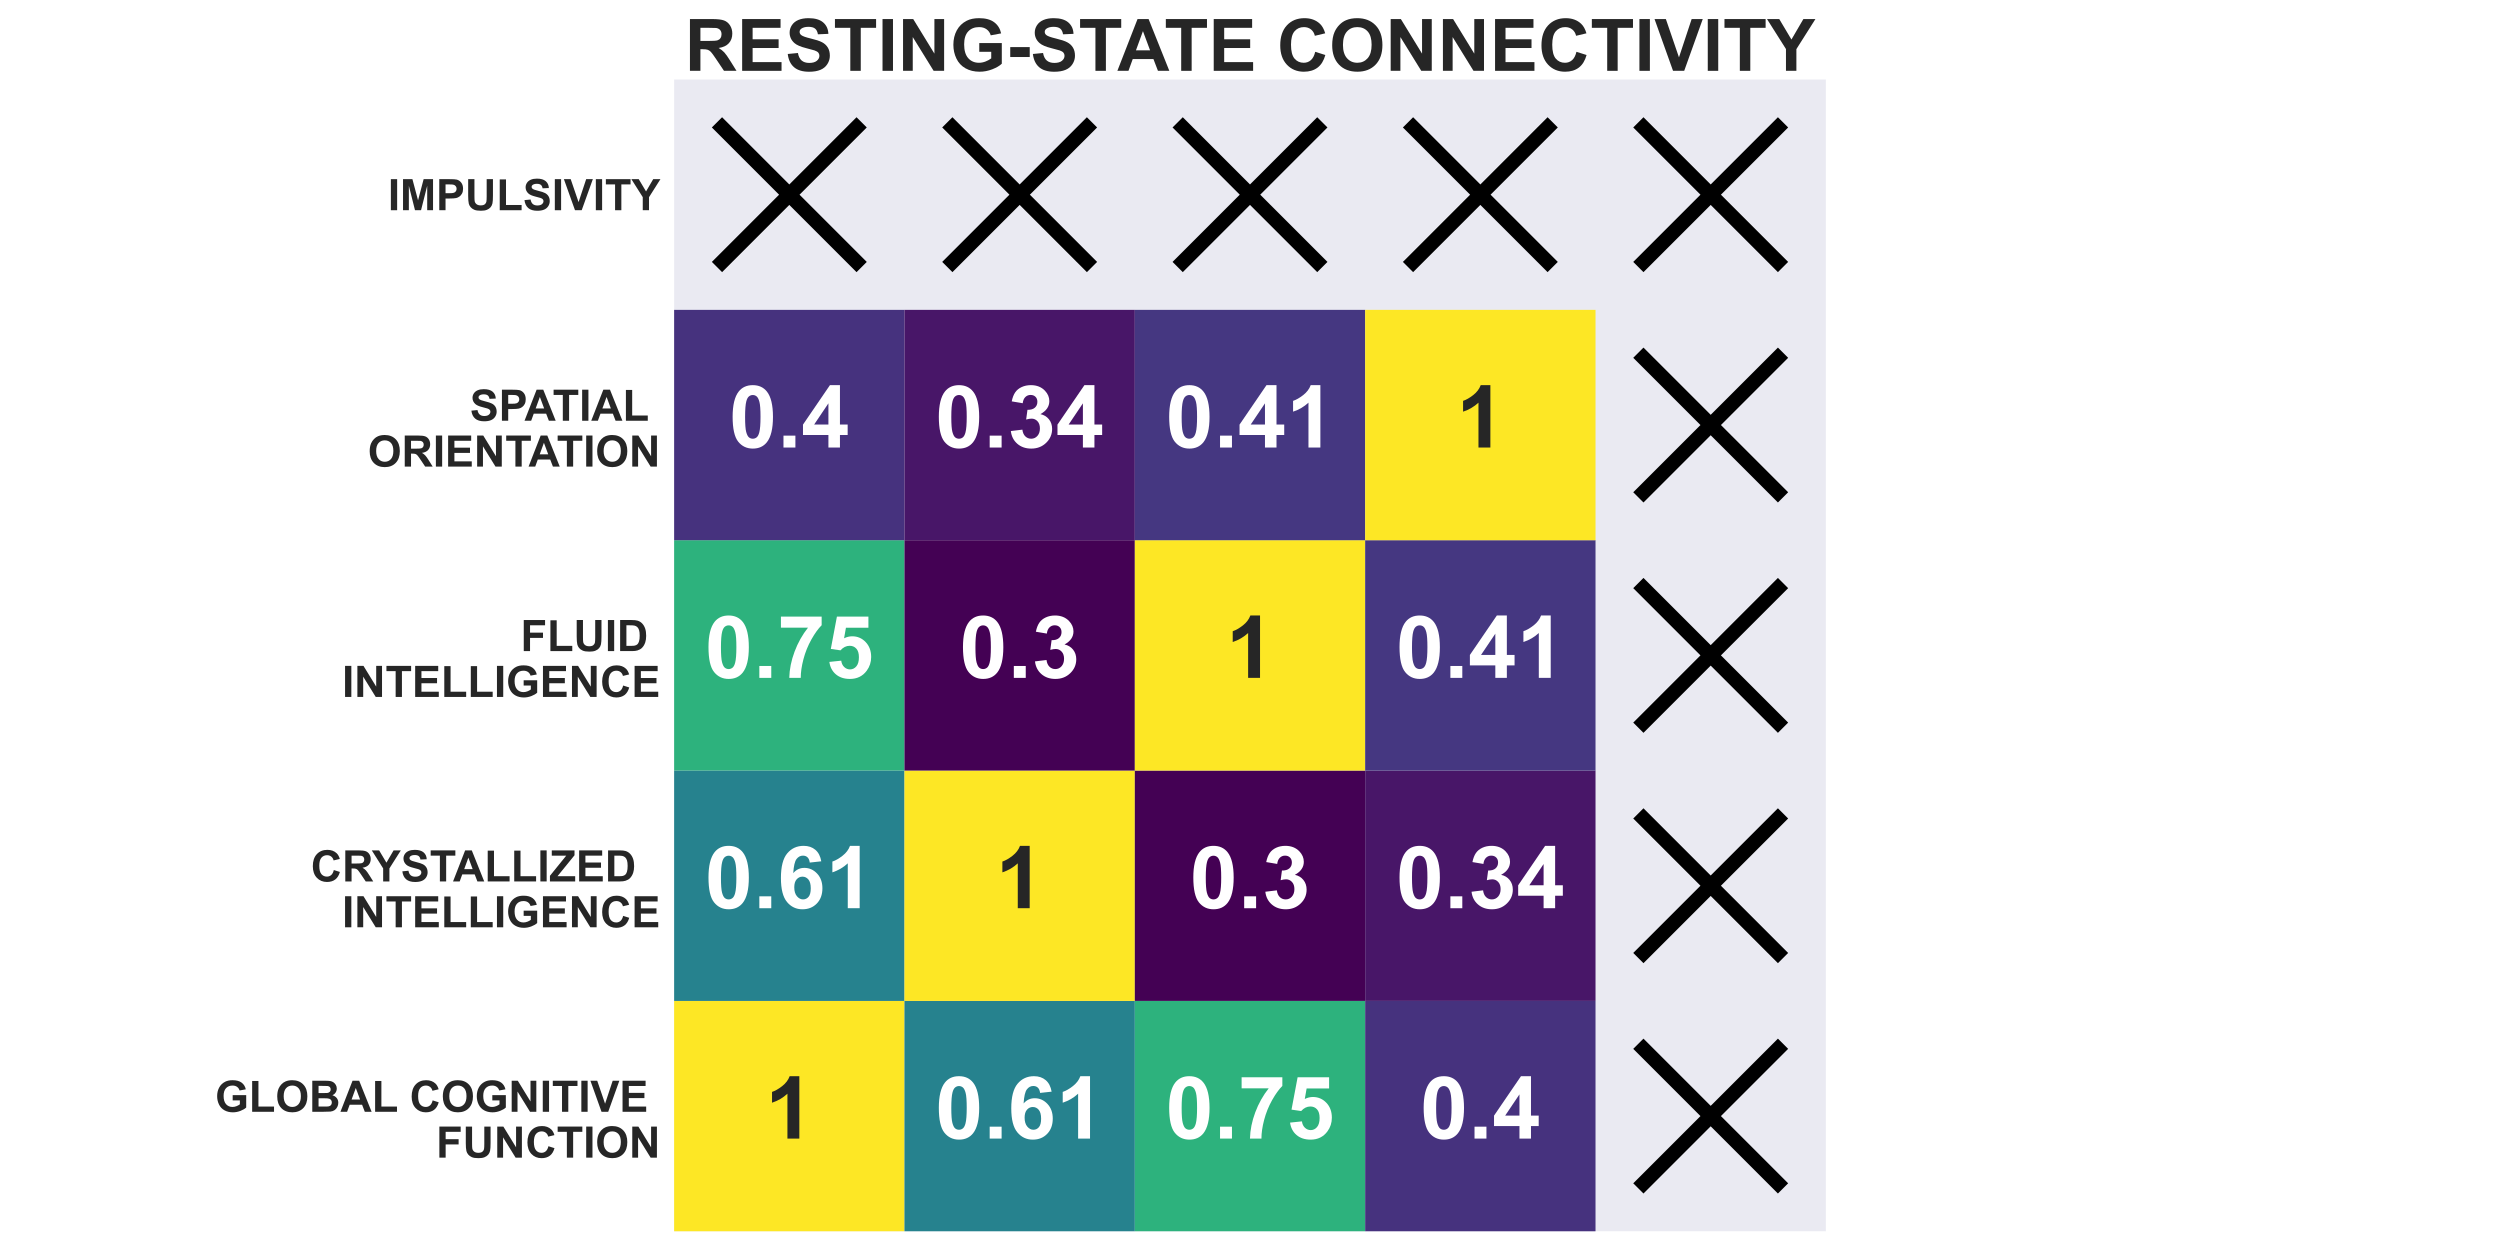 <?xml version="1.0" encoding="utf-8" standalone="no"?>
<!DOCTYPE svg PUBLIC "-//W3C//DTD SVG 1.1//EN"
  "http://www.w3.org/Graphics/SVG/1.1/DTD/svg11.dtd">
<!-- Created with matplotlib (https://matplotlib.org/) -->
<svg height="864pt" version="1.1" viewBox="0 0 1728 864" width="1728pt" xmlns="http://www.w3.org/2000/svg" xmlns:xlink="http://www.w3.org/1999/xlink">
 <defs>
  <style type="text/css">*{stroke-linecap:butt;stroke-linejoin:round;}</style>
 </defs>
 <g id="figure_1">
  <g id="patch_1">
   <path d="M 0 864 
L 1728 864 
L 1728 0 
L 0 0 
z
" style="fill:#ffffff;"/>
  </g>
  <g id="axes_1">
   <g id="patch_2">
    <path d="M 465.96 851.04 
L 1262.04 851.04 
L 1262.04 54.96 
L 465.96 54.96 
z
" style="fill:#eaeaf2;"/>
   </g>
   <g id="matplotlib.axis_1"/>
   <g id="matplotlib.axis_2">
    <g id="ytick_1">
     <g id="text_1">
      <!-- GLOBAL COGNITIVE  -->
      <g style="fill:#262626;" transform="translate(148.655 768.472)scale(0.3 -0.3)">
       <defs>
        <path d="M 40.578 26.312 
L 40.578 38.375 
L 71.734 38.375 
L 71.734 9.859 
Q 67.188 5.469 58.562 2.125 
Q 49.953 -1.219 41.109 -1.219 
Q 29.891 -1.219 21.531 3.484 
Q 13.188 8.203 8.984 16.969 
Q 4.781 25.734 4.781 36.031 
Q 4.781 47.219 9.469 55.906 
Q 14.156 64.594 23.188 69.234 
Q 30.078 72.797 40.328 72.797 
Q 53.656 72.797 61.156 67.203 
Q 68.656 61.625 70.797 51.766 
L 56.453 49.078 
Q 54.938 54.344 50.75 57.391 
Q 46.578 60.453 40.328 60.453 
Q 30.859 60.453 25.266 54.438 
Q 19.672 48.438 19.672 36.625 
Q 19.672 23.875 25.328 17.5 
Q 31 11.141 40.188 11.141 
Q 44.734 11.141 49.297 12.922 
Q 53.859 14.703 57.125 17.234 
L 57.125 26.312 
z
" id="Arial-BoldMT-71"/>
        <path d="M 7.672 0 
L 7.672 71 
L 22.125 71 
L 22.125 12.062 
L 58.062 12.062 
L 58.062 0 
z
" id="Arial-BoldMT-76"/>
        <path d="M 4.344 35.359 
Q 4.344 46.297 7.625 53.719 
Q 10.062 59.188 14.281 63.531 
Q 18.5 67.875 23.531 69.969 
Q 30.219 72.797 38.969 72.797 
Q 54.781 72.797 64.281 62.984 
Q 73.781 53.172 73.781 35.688 
Q 73.781 18.359 64.359 8.562 
Q 54.938 -1.219 39.156 -1.219 
Q 23.188 -1.219 13.766 8.516 
Q 4.344 18.266 4.344 35.359 
z
M 19.234 35.844 
Q 19.234 23.688 24.844 17.406 
Q 30.469 11.141 39.109 11.141 
Q 47.75 11.141 53.297 17.359 
Q 58.844 23.578 58.844 36.031 
Q 58.844 48.344 53.438 54.391 
Q 48.047 60.453 39.109 60.453 
Q 30.172 60.453 24.703 54.312 
Q 19.234 48.188 19.234 35.844 
z
" id="Arial-BoldMT-79"/>
        <path d="M 7.328 71.578 
L 35.938 71.578 
Q 44.438 71.578 48.609 70.875 
Q 52.781 70.172 56.078 67.922 
Q 59.375 65.672 61.562 61.938 
Q 63.766 58.203 63.766 53.562 
Q 63.766 48.531 61.047 44.328 
Q 58.344 40.141 53.719 38.031 
Q 60.25 36.141 63.766 31.547 
Q 67.281 26.953 67.281 20.75 
Q 67.281 15.875 65.016 11.25 
Q 62.75 6.641 58.812 3.875 
Q 54.891 1.125 49.125 0.484 
Q 45.516 0.094 31.688 0 
L 7.328 0 
z
M 21.781 59.672 
L 21.781 43.109 
L 31.25 43.109 
Q 39.703 43.109 41.75 43.359 
Q 45.453 43.797 47.578 45.922 
Q 49.703 48.047 49.703 51.516 
Q 49.703 54.828 47.875 56.906 
Q 46.047 58.984 42.438 59.422 
Q 40.281 59.672 30.078 59.672 
z
M 21.781 31.203 
L 21.781 12.062 
L 35.156 12.062 
Q 42.969 12.062 45.062 12.5 
Q 48.297 13.094 50.312 15.359 
Q 52.344 17.625 52.344 21.438 
Q 52.344 24.656 50.781 26.906 
Q 49.219 29.156 46.266 30.172 
Q 43.312 31.203 33.453 31.203 
z
" id="Arial-BoldMT-66"/>
        <path d="M 71.828 0 
L 56.109 0 
L 49.859 16.266 
L 21.234 16.266 
L 15.328 0 
L 0 0 
L 27.875 71.578 
L 43.172 71.578 
z
M 45.219 28.328 
L 35.359 54.891 
L 25.688 28.328 
z
" id="Arial-BoldMT-65"/>
        <path id="Arial-BoldMT-32"/>
        <path d="M 53.078 26.312 
L 67.094 21.875 
Q 63.875 10.156 56.375 4.469 
Q 48.875 -1.219 37.359 -1.219 
Q 23.094 -1.219 13.906 8.516 
Q 4.734 18.266 4.734 35.156 
Q 4.734 53.031 13.953 62.906 
Q 23.188 72.797 38.234 72.797 
Q 51.375 72.797 59.578 65.047 
Q 64.453 60.453 66.891 51.859 
L 52.594 48.438 
Q 51.312 54 47.281 57.219 
Q 43.266 60.453 37.5 60.453 
Q 29.547 60.453 24.578 54.734 
Q 19.625 49.031 19.625 36.234 
Q 19.625 22.656 24.5 16.891 
Q 29.391 11.141 37.203 11.141 
Q 42.969 11.141 47.109 14.797 
Q 51.266 18.453 53.078 26.312 
z
" id="Arial-BoldMT-67"/>
        <path d="M 7.422 0 
L 7.422 71.578 
L 21.484 71.578 
L 50.781 23.781 
L 50.781 71.578 
L 64.203 71.578 
L 64.203 0 
L 49.703 0 
L 20.844 46.688 
L 20.844 0 
z
" id="Arial-BoldMT-78"/>
        <path d="M 6.844 0 
L 6.844 71.578 
L 21.297 71.578 
L 21.297 0 
z
" id="Arial-BoldMT-73"/>
        <path d="M 23.391 0 
L 23.391 59.469 
L 2.156 59.469 
L 2.156 71.578 
L 59.031 71.578 
L 59.031 59.469 
L 37.844 59.469 
L 37.844 0 
z
" id="Arial-BoldMT-84"/>
        <path d="M 25.531 0 
L -0.047 71.578 
L 15.625 71.578 
L 33.734 18.609 
L 51.266 71.578 
L 66.609 71.578 
L 40.969 0 
z
" id="Arial-BoldMT-86"/>
        <path d="M 7.281 0 
L 7.281 71.578 
L 60.359 71.578 
L 60.359 59.469 
L 21.734 59.469 
L 21.734 43.609 
L 57.672 43.609 
L 57.672 31.547 
L 21.734 31.547 
L 21.734 12.062 
L 61.719 12.062 
L 61.719 0 
z
" id="Arial-BoldMT-69"/>
       </defs>
       <use xlink:href="#Arial-BoldMT-71"/>
       <use x="77.783" xlink:href="#Arial-BoldMT-76"/>
       <use x="138.867" xlink:href="#Arial-BoldMT-79"/>
       <use x="216.65" xlink:href="#Arial-BoldMT-66"/>
       <use x="288.867" xlink:href="#Arial-BoldMT-65"/>
       <use x="361.084" xlink:href="#Arial-BoldMT-76"/>
       <use x="420.418" xlink:href="#Arial-BoldMT-32"/>
       <use x="448.201" xlink:href="#Arial-BoldMT-67"/>
       <use x="520.418" xlink:href="#Arial-BoldMT-79"/>
       <use x="598.201" xlink:href="#Arial-BoldMT-71"/>
       <use x="675.984" xlink:href="#Arial-BoldMT-78"/>
       <use x="748.201" xlink:href="#Arial-BoldMT-73"/>
       <use x="775.984" xlink:href="#Arial-BoldMT-84"/>
       <use x="837.068" xlink:href="#Arial-BoldMT-73"/>
       <use x="864.852" xlink:href="#Arial-BoldMT-86"/>
       <use x="931.551" xlink:href="#Arial-BoldMT-69"/>
       <use x="998.25" xlink:href="#Arial-BoldMT-32"/>
      </g>
      <!--  FUNCTION -->
      <g style="fill:#262626;" transform="translate(293.147 800.16)scale(0.3 -0.3)">
       <defs>
        <path d="M 7.375 0 
L 7.375 71.578 
L 56.453 71.578 
L 56.453 59.469 
L 21.828 59.469 
L 21.828 42.531 
L 51.703 42.531 
L 51.703 30.422 
L 21.828 30.422 
L 21.828 0 
z
" id="Arial-BoldMT-70"/>
        <path d="M 7.172 71.578 
L 21.625 71.578 
L 21.625 32.812 
Q 21.625 23.578 22.172 20.844 
Q 23.094 16.453 26.578 13.797 
Q 30.078 11.141 36.141 11.141 
Q 42.281 11.141 45.406 13.641 
Q 48.531 16.156 49.172 19.812 
Q 49.812 23.484 49.812 31.984 
L 49.812 71.578 
L 64.266 71.578 
L 64.266 33.984 
Q 64.266 21.094 63.094 15.766 
Q 61.922 10.453 58.766 6.781 
Q 55.609 3.125 50.328 0.953 
Q 45.062 -1.219 36.578 -1.219 
Q 26.312 -1.219 21.016 1.141 
Q 15.719 3.516 12.641 7.297 
Q 9.578 11.078 8.594 15.234 
Q 7.172 21.391 7.172 33.406 
z
" id="Arial-BoldMT-85"/>
       </defs>
       <use xlink:href="#Arial-BoldMT-32"/>
       <use x="27.783" xlink:href="#Arial-BoldMT-70"/>
       <use x="88.867" xlink:href="#Arial-BoldMT-85"/>
       <use x="161.084" xlink:href="#Arial-BoldMT-78"/>
       <use x="233.301" xlink:href="#Arial-BoldMT-67"/>
       <use x="305.518" xlink:href="#Arial-BoldMT-84"/>
       <use x="366.602" xlink:href="#Arial-BoldMT-73"/>
       <use x="394.385" xlink:href="#Arial-BoldMT-79"/>
       <use x="472.168" xlink:href="#Arial-BoldMT-78"/>
      </g>
     </g>
    </g>
    <g id="ytick_2">
     <g id="text_2">
      <!-- CRYSTALLIZED   -->
      <g style="fill:#262626;" transform="translate(214.805 609.256)scale(0.3 -0.3)">
       <defs>
        <path d="M 7.328 0 
L 7.328 71.578 
L 37.75 71.578 
Q 49.219 71.578 54.422 69.641 
Q 59.625 67.719 62.75 62.781 
Q 65.875 57.859 65.875 51.516 
Q 65.875 43.453 61.125 38.203 
Q 56.391 32.953 46.969 31.594 
Q 51.656 28.859 54.703 25.578 
Q 57.766 22.312 62.938 13.969 
L 71.688 0 
L 54.391 0 
L 43.953 15.578 
Q 38.375 23.922 36.328 26.094 
Q 34.281 28.266 31.984 29.078 
Q 29.688 29.891 24.703 29.891 
L 21.781 29.891 
L 21.781 0 
z
M 21.781 41.312 
L 32.469 41.312 
Q 42.875 41.312 45.453 42.188 
Q 48.047 43.062 49.516 45.203 
Q 50.984 47.359 50.984 50.594 
Q 50.984 54.203 49.047 56.422 
Q 47.125 58.641 43.609 59.234 
Q 41.844 59.469 33.062 59.469 
L 21.781 59.469 
z
" id="Arial-BoldMT-82"/>
        <path d="M 26.078 0 
L 26.078 30.125 
L -0.141 71.578 
L 16.797 71.578 
L 33.641 43.266 
L 50.141 71.578 
L 66.797 71.578 
L 40.484 30.031 
L 40.484 0 
z
" id="Arial-BoldMT-89"/>
        <path d="M 3.609 23.297 
L 17.672 24.656 
Q 18.953 17.578 22.828 14.25 
Q 26.703 10.938 33.297 10.938 
Q 40.281 10.938 43.812 13.891 
Q 47.359 16.844 47.359 20.797 
Q 47.359 23.344 45.875 25.125 
Q 44.391 26.906 40.672 28.219 
Q 38.141 29.109 29.109 31.344 
Q 17.484 34.234 12.797 38.422 
Q 6.203 44.344 6.203 52.828 
Q 6.203 58.297 9.297 63.062 
Q 12.406 67.828 18.234 70.312 
Q 24.078 72.797 32.328 72.797 
Q 45.797 72.797 52.609 66.891 
Q 59.422 60.984 59.766 51.125 
L 45.312 50.484 
Q 44.391 56 41.328 58.422 
Q 38.281 60.844 32.172 60.844 
Q 25.875 60.844 22.312 58.25 
Q 20.016 56.594 20.016 53.812 
Q 20.016 51.266 22.172 49.469 
Q 24.906 47.172 35.453 44.672 
Q 46 42.188 51.047 39.516 
Q 56.109 36.859 58.953 32.25 
Q 61.812 27.641 61.812 20.844 
Q 61.812 14.703 58.391 9.328 
Q 54.984 3.953 48.734 1.344 
Q 42.484 -1.266 33.156 -1.266 
Q 19.578 -1.266 12.297 5 
Q 5.031 11.281 3.609 23.297 
z
" id="Arial-BoldMT-83"/>
        <path d="M 1.078 0 
L 1.078 13.031 
L 38.672 59.469 
L 5.328 59.469 
L 5.328 71.578 
L 57.719 71.578 
L 57.719 60.359 
L 18.5 12.062 
L 59.234 12.062 
L 59.234 0 
z
" id="Arial-BoldMT-90"/>
        <path d="M 7.234 71.578 
L 33.641 71.578 
Q 42.578 71.578 47.266 70.219 
Q 53.562 68.359 58.047 63.625 
Q 62.547 58.891 64.891 52.031 
Q 67.234 45.172 67.234 35.109 
Q 67.234 26.266 65.047 19.875 
Q 62.359 12.062 57.375 7.234 
Q 53.609 3.562 47.219 1.516 
Q 42.438 0 34.422 0 
L 7.234 0 
z
M 21.688 59.469 
L 21.688 12.062 
L 32.469 12.062 
Q 38.531 12.062 41.219 12.75 
Q 44.734 13.625 47.047 15.719 
Q 49.359 17.828 50.828 22.625 
Q 52.297 27.438 52.297 35.75 
Q 52.297 44.047 50.828 48.484 
Q 49.359 52.938 46.719 55.422 
Q 44.094 57.906 40.047 58.797 
Q 37.016 59.469 28.172 59.469 
z
" id="Arial-BoldMT-68"/>
       </defs>
       <use xlink:href="#Arial-BoldMT-67"/>
       <use x="72.217" xlink:href="#Arial-BoldMT-82"/>
       <use x="140.684" xlink:href="#Arial-BoldMT-89"/>
       <use x="207.383" xlink:href="#Arial-BoldMT-83"/>
       <use x="274.082" xlink:href="#Arial-BoldMT-84"/>
       <use x="327.791" xlink:href="#Arial-BoldMT-65"/>
       <use x="400.008" xlink:href="#Arial-BoldMT-76"/>
       <use x="461.092" xlink:href="#Arial-BoldMT-76"/>
       <use x="522.176" xlink:href="#Arial-BoldMT-73"/>
       <use x="549.959" xlink:href="#Arial-BoldMT-90"/>
       <use x="611.043" xlink:href="#Arial-BoldMT-69"/>
       <use x="677.742" xlink:href="#Arial-BoldMT-68"/>
       <use x="749.959" xlink:href="#Arial-BoldMT-32"/>
       <use x="777.742" xlink:href="#Arial-BoldMT-32"/>
      </g>
      <!--  INTELLIGENCE -->
      <g style="fill:#262626;" transform="translate(228.123 640.944)scale(0.3 -0.3)">
       <use xlink:href="#Arial-BoldMT-32"/>
       <use x="27.783" xlink:href="#Arial-BoldMT-73"/>
       <use x="55.566" xlink:href="#Arial-BoldMT-78"/>
       <use x="127.783" xlink:href="#Arial-BoldMT-84"/>
       <use x="188.867" xlink:href="#Arial-BoldMT-69"/>
       <use x="255.566" xlink:href="#Arial-BoldMT-76"/>
       <use x="316.65" xlink:href="#Arial-BoldMT-76"/>
       <use x="377.734" xlink:href="#Arial-BoldMT-73"/>
       <use x="405.518" xlink:href="#Arial-BoldMT-71"/>
       <use x="483.301" xlink:href="#Arial-BoldMT-69"/>
       <use x="550" xlink:href="#Arial-BoldMT-78"/>
       <use x="622.217" xlink:href="#Arial-BoldMT-67"/>
       <use x="694.434" xlink:href="#Arial-BoldMT-69"/>
      </g>
     </g>
    </g>
    <g id="ytick_3">
     <g id="text_3">
      <!-- FLUID  -->
      <g style="fill:#262626;" transform="translate(359.813 450.04)scale(0.3 -0.3)">
       <use xlink:href="#Arial-BoldMT-70"/>
       <use x="61.084" xlink:href="#Arial-BoldMT-76"/>
       <use x="122.168" xlink:href="#Arial-BoldMT-85"/>
       <use x="194.385" xlink:href="#Arial-BoldMT-73"/>
       <use x="222.168" xlink:href="#Arial-BoldMT-68"/>
       <use x="294.385" xlink:href="#Arial-BoldMT-32"/>
      </g>
      <!--  INTELLIGENCE -->
      <g style="fill:#262626;" transform="translate(228.123 481.728)scale(0.3 -0.3)">
       <use xlink:href="#Arial-BoldMT-32"/>
       <use x="27.783" xlink:href="#Arial-BoldMT-73"/>
       <use x="55.566" xlink:href="#Arial-BoldMT-78"/>
       <use x="127.783" xlink:href="#Arial-BoldMT-84"/>
       <use x="188.867" xlink:href="#Arial-BoldMT-69"/>
       <use x="255.566" xlink:href="#Arial-BoldMT-76"/>
       <use x="316.65" xlink:href="#Arial-BoldMT-76"/>
       <use x="377.734" xlink:href="#Arial-BoldMT-73"/>
       <use x="405.518" xlink:href="#Arial-BoldMT-71"/>
       <use x="483.301" xlink:href="#Arial-BoldMT-69"/>
       <use x="550" xlink:href="#Arial-BoldMT-78"/>
       <use x="622.217" xlink:href="#Arial-BoldMT-67"/>
       <use x="694.434" xlink:href="#Arial-BoldMT-69"/>
      </g>
     </g>
    </g>
    <g id="ytick_4">
     <g id="text_4">
      <!-- SPATIAL  -->
      <g style="fill:#262626;" transform="translate(324.741 290.824)scale(0.3 -0.3)">
       <defs>
        <path d="M 7.281 0 
L 7.281 71.578 
L 30.469 71.578 
Q 43.656 71.578 47.656 70.516 
Q 53.812 68.891 57.953 63.5 
Q 62.109 58.109 62.109 49.562 
Q 62.109 42.969 59.719 38.469 
Q 57.328 33.984 53.641 31.422 
Q 49.953 28.859 46.141 28.031 
Q 40.969 27 31.156 27 
L 21.734 27 
L 21.734 0 
z
M 21.734 59.469 
L 21.734 39.156 
L 29.641 39.156 
Q 38.188 39.156 41.062 40.281 
Q 43.953 41.406 45.578 43.797 
Q 47.219 46.188 47.219 49.359 
Q 47.219 53.266 44.922 55.797 
Q 42.625 58.344 39.109 58.984 
Q 36.531 59.469 28.719 59.469 
z
" id="Arial-BoldMT-80"/>
       </defs>
       <use xlink:href="#Arial-BoldMT-83"/>
       <use x="66.699" xlink:href="#Arial-BoldMT-80"/>
       <use x="126.023" xlink:href="#Arial-BoldMT-65"/>
       <use x="190.865" xlink:href="#Arial-BoldMT-84"/>
       <use x="251.949" xlink:href="#Arial-BoldMT-73"/>
       <use x="279.732" xlink:href="#Arial-BoldMT-65"/>
       <use x="351.949" xlink:href="#Arial-BoldMT-76"/>
       <use x="411.283" xlink:href="#Arial-BoldMT-32"/>
      </g>
      <!--  ORIENTATION -->
      <g style="fill:#262626;" transform="translate(245.893 322.512)scale(0.3 -0.3)">
       <use xlink:href="#Arial-BoldMT-32"/>
       <use x="27.783" xlink:href="#Arial-BoldMT-79"/>
       <use x="105.566" xlink:href="#Arial-BoldMT-82"/>
       <use x="177.783" xlink:href="#Arial-BoldMT-73"/>
       <use x="205.566" xlink:href="#Arial-BoldMT-69"/>
       <use x="272.266" xlink:href="#Arial-BoldMT-78"/>
       <use x="344.482" xlink:href="#Arial-BoldMT-84"/>
       <use x="398.191" xlink:href="#Arial-BoldMT-65"/>
       <use x="463.033" xlink:href="#Arial-BoldMT-84"/>
       <use x="524.117" xlink:href="#Arial-BoldMT-73"/>
       <use x="551.9" xlink:href="#Arial-BoldMT-79"/>
       <use x="629.684" xlink:href="#Arial-BoldMT-78"/>
      </g>
     </g>
    </g>
    <g id="ytick_5">
     <g id="text_5">
      <!-- IMPULSIVITY -->
      <g style="fill:#262626;" transform="translate(268.112 145.305)scale(0.3 -0.3)">
       <defs>
        <path d="M 7.078 0 
L 7.078 71.578 
L 28.719 71.578 
L 41.703 22.75 
L 54.547 71.578 
L 76.219 71.578 
L 76.219 0 
L 62.797 0 
L 62.797 56.344 
L 48.578 0 
L 34.672 0 
L 20.516 56.344 
L 20.516 0 
z
" id="Arial-BoldMT-77"/>
       </defs>
       <use xlink:href="#Arial-BoldMT-73"/>
       <use x="27.783" xlink:href="#Arial-BoldMT-77"/>
       <use x="111.084" xlink:href="#Arial-BoldMT-80"/>
       <use x="177.783" xlink:href="#Arial-BoldMT-85"/>
       <use x="250" xlink:href="#Arial-BoldMT-76"/>
       <use x="311.084" xlink:href="#Arial-BoldMT-83"/>
       <use x="377.783" xlink:href="#Arial-BoldMT-73"/>
       <use x="405.566" xlink:href="#Arial-BoldMT-86"/>
       <use x="472.266" xlink:href="#Arial-BoldMT-73"/>
       <use x="500.049" xlink:href="#Arial-BoldMT-84"/>
       <use x="561.133" xlink:href="#Arial-BoldMT-89"/>
      </g>
     </g>
    </g>
   </g>
   <g id="QuadMesh_1">
    <path clip-path="url(#p9e8f6d6483)" d="M 465.96 851.04 
L 625.176 851.04 
L 625.176 691.824 
L 465.96 691.824 
L 465.96 851.04 
" style="fill:#fde725;"/>
    <path clip-path="url(#p9e8f6d6483)" d="M 625.176 851.04 
L 784.392 851.04 
L 784.392 691.824 
L 625.176 691.824 
L 625.176 851.04 
" style="fill:#26828e;"/>
    <path clip-path="url(#p9e8f6d6483)" d="M 784.392 851.04 
L 943.608 851.04 
L 943.608 691.824 
L 784.392 691.824 
L 784.392 851.04 
" style="fill:#2db27d;"/>
    <path clip-path="url(#p9e8f6d6483)" d="M 943.608 851.04 
L 1102.824 851.04 
L 1102.824 691.824 
L 943.608 691.824 
L 943.608 851.04 
" style="fill:#46327e;"/>
    <path clip-path="url(#p9e8f6d6483)" d="M 1102.824 851.04 
L 1262.04 851.04 
L 1262.04 691.824 
L 1102.824 691.824 
L 1102.824 851.04 
" style="fill:none;"/>
    <path clip-path="url(#p9e8f6d6483)" d="M 465.96 691.824 
L 625.176 691.824 
L 625.176 532.608 
L 465.96 532.608 
L 465.96 691.824 
" style="fill:#26828e;"/>
    <path clip-path="url(#p9e8f6d6483)" d="M 625.176 691.824 
L 784.392 691.824 
L 784.392 532.608 
L 625.176 532.608 
L 625.176 691.824 
" style="fill:#fde725;"/>
    <path clip-path="url(#p9e8f6d6483)" d="M 784.392 691.824 
L 943.608 691.824 
L 943.608 532.608 
L 784.392 532.608 
L 784.392 691.824 
" style="fill:#440154;"/>
    <path clip-path="url(#p9e8f6d6483)" d="M 943.608 691.824 
L 1102.824 691.824 
L 1102.824 532.608 
L 943.608 532.608 
L 943.608 691.824 
" style="fill:#481668;"/>
    <path clip-path="url(#p9e8f6d6483)" d="M 1102.824 691.824 
L 1262.04 691.824 
L 1262.04 532.608 
L 1102.824 532.608 
L 1102.824 691.824 
" style="fill:none;"/>
    <path clip-path="url(#p9e8f6d6483)" d="M 465.96 532.608 
L 625.176 532.608 
L 625.176 373.392 
L 465.96 373.392 
L 465.96 532.608 
" style="fill:#2db27d;"/>
    <path clip-path="url(#p9e8f6d6483)" d="M 625.176 532.608 
L 784.392 532.608 
L 784.392 373.392 
L 625.176 373.392 
L 625.176 532.608 
" style="fill:#440154;"/>
    <path clip-path="url(#p9e8f6d6483)" d="M 784.392 532.608 
L 943.608 532.608 
L 943.608 373.392 
L 784.392 373.392 
L 784.392 532.608 
" style="fill:#fde725;"/>
    <path clip-path="url(#p9e8f6d6483)" d="M 943.608 532.608 
L 1102.824 532.608 
L 1102.824 373.392 
L 943.608 373.392 
L 943.608 532.608 
" style="fill:#453781;"/>
    <path clip-path="url(#p9e8f6d6483)" d="M 1102.824 532.608 
L 1262.04 532.608 
L 1262.04 373.392 
L 1102.824 373.392 
L 1102.824 532.608 
" style="fill:none;"/>
    <path clip-path="url(#p9e8f6d6483)" d="M 465.96 373.392 
L 625.176 373.392 
L 625.176 214.176 
L 465.96 214.176 
L 465.96 373.392 
" style="fill:#46327e;"/>
    <path clip-path="url(#p9e8f6d6483)" d="M 625.176 373.392 
L 784.392 373.392 
L 784.392 214.176 
L 625.176 214.176 
L 625.176 373.392 
" style="fill:#481668;"/>
    <path clip-path="url(#p9e8f6d6483)" d="M 784.392 373.392 
L 943.608 373.392 
L 943.608 214.176 
L 784.392 214.176 
L 784.392 373.392 
" style="fill:#453781;"/>
    <path clip-path="url(#p9e8f6d6483)" d="M 943.608 373.392 
L 1102.824 373.392 
L 1102.824 214.176 
L 943.608 214.176 
L 943.608 373.392 
" style="fill:#fde725;"/>
    <path clip-path="url(#p9e8f6d6483)" d="M 1102.824 373.392 
L 1262.04 373.392 
L 1262.04 214.176 
L 1102.824 214.176 
L 1102.824 373.392 
" style="fill:none;"/>
    <path clip-path="url(#p9e8f6d6483)" d="M 465.96 214.176 
L 625.176 214.176 
L 625.176 54.96 
L 465.96 54.96 
L 465.96 214.176 
" style="fill:none;"/>
    <path clip-path="url(#p9e8f6d6483)" d="M 625.176 214.176 
L 784.392 214.176 
L 784.392 54.96 
L 625.176 54.96 
L 625.176 214.176 
" style="fill:none;"/>
    <path clip-path="url(#p9e8f6d6483)" d="M 784.392 214.176 
L 943.608 214.176 
L 943.608 54.96 
L 784.392 54.96 
L 784.392 214.176 
" style="fill:none;"/>
    <path clip-path="url(#p9e8f6d6483)" d="M 943.608 214.176 
L 1102.824 214.176 
L 1102.824 54.96 
L 943.608 54.96 
L 943.608 214.176 
" style="fill:none;"/>
    <path clip-path="url(#p9e8f6d6483)" d="M 1102.824 214.176 
L 1262.04 214.176 
L 1262.04 54.96 
L 1102.824 54.96 
L 1102.824 214.176 
" style="fill:none;"/>
   </g>
   <g id="PathCollection_1">
    <defs>
     <path d="M -50 50 
L 50 -50 
M -50 -50 
L 50 50 
" id="m12d56e09de" style="stroke:#000000;stroke-width:10;"/>
    </defs>
    <g clip-path="url(#p9e8f6d6483)">
     <use style="stroke:#000000;stroke-width:10;" x="545.568" xlink:href="#m12d56e09de" y="134.568"/>
    </g>
   </g>
   <g id="PathCollection_2">
    <g clip-path="url(#p9e8f6d6483)">
     <use style="stroke:#000000;stroke-width:10;" x="704.784" xlink:href="#m12d56e09de" y="134.568"/>
    </g>
   </g>
   <g id="PathCollection_3">
    <g clip-path="url(#p9e8f6d6483)">
     <use style="stroke:#000000;stroke-width:10;" x="864" xlink:href="#m12d56e09de" y="134.568"/>
    </g>
   </g>
   <g id="PathCollection_4">
    <g clip-path="url(#p9e8f6d6483)">
     <use style="stroke:#000000;stroke-width:10;" x="1023.216" xlink:href="#m12d56e09de" y="134.568"/>
    </g>
   </g>
   <g id="PathCollection_5">
    <g clip-path="url(#p9e8f6d6483)">
     <use style="stroke:#000000;stroke-width:10;" x="1182.432" xlink:href="#m12d56e09de" y="771.432"/>
    </g>
   </g>
   <g id="PathCollection_6">
    <g clip-path="url(#p9e8f6d6483)">
     <use style="stroke:#000000;stroke-width:10;" x="1182.432" xlink:href="#m12d56e09de" y="612.216"/>
    </g>
   </g>
   <g id="PathCollection_7">
    <g clip-path="url(#p9e8f6d6483)">
     <use style="stroke:#000000;stroke-width:10;" x="1182.432" xlink:href="#m12d56e09de" y="453"/>
    </g>
   </g>
   <g id="PathCollection_8">
    <g clip-path="url(#p9e8f6d6483)">
     <use style="stroke:#000000;stroke-width:10;" x="1182.432" xlink:href="#m12d56e09de" y="293.784"/>
    </g>
   </g>
   <g id="PathCollection_9">
    <g clip-path="url(#p9e8f6d6483)">
     <use style="stroke:#000000;stroke-width:10;" x="1182.432" xlink:href="#m12d56e09de" y="134.568"/>
    </g>
   </g>
   <g id="text_6">
    <!-- 1 -->
    <g style="fill:#262626;" transform="translate(528.885 786.985)scale(0.6 -0.6)">
     <defs>
      <path d="M 39.359 0 
L 25.641 0 
L 25.641 51.703 
Q 18.109 44.672 7.906 41.312 
L 7.906 53.766 
Q 13.281 55.516 19.578 60.422 
Q 25.875 65.328 28.219 71.875 
L 39.359 71.875 
z
" id="Arial-BoldMT-49"/>
     </defs>
     <use xlink:href="#Arial-BoldMT-49"/>
    </g>
   </g>
   <g id="text_7">
    <!-- 0.61 -->
    <g style="fill:#ffffff;" transform="translate(646.401 786.985)scale(0.6 -0.6)">
     <defs>
      <path d="M 27.438 71.875 
Q 37.844 71.875 43.703 64.453 
Q 50.688 55.672 50.688 35.297 
Q 50.688 14.984 43.656 6.109 
Q 37.844 -1.219 27.438 -1.219 
Q 17 -1.219 10.594 6.812 
Q 4.203 14.844 4.203 35.453 
Q 4.203 55.672 11.234 64.547 
Q 17.047 71.875 27.438 71.875 
z
M 27.438 60.5 
Q 24.953 60.5 23 58.906 
Q 21.047 57.328 19.969 53.219 
Q 18.562 47.906 18.562 35.297 
Q 18.562 22.703 19.828 17.984 
Q 21.094 13.281 23.016 11.719 
Q 24.953 10.156 27.438 10.156 
Q 29.938 10.156 31.891 11.734 
Q 33.844 13.328 34.906 17.438 
Q 36.328 22.703 36.328 35.297 
Q 36.328 47.906 35.062 52.609 
Q 33.797 57.328 31.859 58.906 
Q 29.938 60.5 27.438 60.5 
z
" id="Arial-BoldMT-48"/>
      <path d="M 7.172 0 
L 7.172 13.719 
L 20.906 13.719 
L 20.906 0 
z
" id="Arial-BoldMT-46"/>
      <path d="M 50.734 54.047 
L 37.453 52.594 
Q 36.969 56.688 34.906 58.641 
Q 32.859 60.594 29.594 60.594 
Q 25.25 60.594 22.234 56.688 
Q 19.234 52.781 18.453 40.438 
Q 23.578 46.484 31.203 46.484 
Q 39.797 46.484 45.922 39.938 
Q 52.047 33.406 52.047 23.047 
Q 52.047 12.062 45.594 5.422 
Q 39.156 -1.219 29.047 -1.219 
Q 18.219 -1.219 11.234 7.203 
Q 4.25 15.625 4.25 34.812 
Q 4.25 54.5 11.516 63.188 
Q 18.797 71.875 30.422 71.875 
Q 38.578 71.875 43.922 67.312 
Q 49.266 62.75 50.734 54.047 
z
M 19.625 24.125 
Q 19.625 17.438 22.703 13.797 
Q 25.781 10.156 29.734 10.156 
Q 33.547 10.156 36.078 13.125 
Q 38.625 16.109 38.625 22.906 
Q 38.625 29.891 35.891 33.125 
Q 33.156 36.375 29.047 36.375 
Q 25.094 36.375 22.359 33.266 
Q 19.625 30.172 19.625 24.125 
z
" id="Arial-BoldMT-54"/>
     </defs>
     <use xlink:href="#Arial-BoldMT-48"/>
     <use x="55.615" xlink:href="#Arial-BoldMT-46"/>
     <use x="83.398" xlink:href="#Arial-BoldMT-54"/>
     <use x="139.014" xlink:href="#Arial-BoldMT-49"/>
    </g>
   </g>
   <g id="text_8">
    <!-- 0.75 -->
    <g style="fill:#ffffff;" transform="translate(805.617 786.985)scale(0.6 -0.6)">
     <defs>
      <path d="M 4.25 57.859 
L 4.25 70.609 
L 51.172 70.609 
L 51.172 60.641 
Q 45.359 54.938 39.344 44.234 
Q 33.344 33.547 30.188 21.5 
Q 27.047 9.469 27.094 0 
L 13.875 0 
Q 14.203 14.844 19.984 30.266 
Q 25.781 45.703 35.453 57.859 
z
" id="Arial-BoldMT-55"/>
      <path d="M 4.438 18.406 
L 18.109 19.828 
Q 18.703 15.188 21.578 12.469 
Q 24.469 9.766 28.219 9.766 
Q 32.516 9.766 35.5 13.25 
Q 38.484 16.75 38.484 23.781 
Q 38.484 30.375 35.516 33.672 
Q 32.562 36.969 27.828 36.969 
Q 21.922 36.969 17.234 31.734 
L 6.109 33.344 
L 13.141 70.609 
L 49.422 70.609 
L 49.422 57.766 
L 23.531 57.766 
L 21.391 45.609 
Q 25.984 47.906 30.766 47.906 
Q 39.891 47.906 46.234 41.266 
Q 52.594 34.625 52.594 24.031 
Q 52.594 15.188 47.469 8.25 
Q 40.484 -1.219 28.078 -1.219 
Q 18.172 -1.219 11.922 4.094 
Q 5.672 9.422 4.438 18.406 
z
" id="Arial-BoldMT-53"/>
     </defs>
     <use xlink:href="#Arial-BoldMT-48"/>
     <use x="55.615" xlink:href="#Arial-BoldMT-46"/>
     <use x="83.398" xlink:href="#Arial-BoldMT-55"/>
     <use x="139.014" xlink:href="#Arial-BoldMT-53"/>
    </g>
   </g>
   <g id="text_9">
    <!-- 0.4 -->
    <g style="fill:#ffffff;" transform="translate(981.516 786.985)scale(0.6 -0.6)">
     <defs>
      <path d="M 31.156 0 
L 31.156 14.406 
L 1.859 14.406 
L 1.859 26.422 
L 32.906 71.875 
L 44.438 71.875 
L 44.438 26.469 
L 53.328 26.469 
L 53.328 14.406 
L 44.438 14.406 
L 44.438 0 
z
M 31.156 26.469 
L 31.156 50.922 
L 14.703 26.469 
z
" id="Arial-BoldMT-52"/>
     </defs>
     <use xlink:href="#Arial-BoldMT-48"/>
     <use x="55.615" xlink:href="#Arial-BoldMT-46"/>
     <use x="83.398" xlink:href="#Arial-BoldMT-52"/>
    </g>
   </g>
   <g id="text_10">
    <!-- 0.61 -->
    <g style="fill:#ffffff;" transform="translate(487.185 627.769)scale(0.6 -0.6)">
     <use xlink:href="#Arial-BoldMT-48"/>
     <use x="55.615" xlink:href="#Arial-BoldMT-46"/>
     <use x="83.398" xlink:href="#Arial-BoldMT-54"/>
     <use x="139.014" xlink:href="#Arial-BoldMT-49"/>
    </g>
   </g>
   <g id="text_11">
    <!-- 1 -->
    <g style="fill:#262626;" transform="translate(688.101 627.769)scale(0.6 -0.6)">
     <use xlink:href="#Arial-BoldMT-49"/>
    </g>
   </g>
   <g id="text_12">
    <!-- 0.3 -->
    <g style="fill:#ffffff;" transform="translate(822.3 627.769)scale(0.6 -0.6)">
     <defs>
      <path d="M 3.766 19 
L 17.047 20.609 
Q 17.672 15.531 20.453 12.844 
Q 23.25 10.156 27.203 10.156 
Q 31.453 10.156 34.344 13.375 
Q 37.25 16.609 37.25 22.078 
Q 37.25 27.25 34.469 30.266 
Q 31.688 33.297 27.688 33.297 
Q 25.047 33.297 21.391 32.281 
L 22.906 43.453 
Q 28.469 43.312 31.391 45.875 
Q 34.328 48.438 34.328 52.688 
Q 34.328 56.297 32.172 58.438 
Q 30.031 60.594 26.469 60.594 
Q 22.953 60.594 20.453 58.156 
Q 17.969 55.719 17.438 51.031 
L 4.781 53.172 
Q 6.109 59.672 8.766 63.547 
Q 11.422 67.438 16.188 69.656 
Q 20.953 71.875 26.859 71.875 
Q 36.969 71.875 43.062 65.438 
Q 48.094 60.156 48.094 53.516 
Q 48.094 44.094 37.797 38.484 
Q 43.953 37.156 47.625 32.562 
Q 51.312 27.984 51.312 21.484 
Q 51.312 12.062 44.422 5.422 
Q 37.547 -1.219 27.297 -1.219 
Q 17.578 -1.219 11.172 4.375 
Q 4.781 9.969 3.766 19 
z
" id="Arial-BoldMT-51"/>
     </defs>
     <use xlink:href="#Arial-BoldMT-48"/>
     <use x="55.615" xlink:href="#Arial-BoldMT-46"/>
     <use x="83.398" xlink:href="#Arial-BoldMT-51"/>
    </g>
   </g>
   <g id="text_13">
    <!-- 0.34 -->
    <g style="fill:#ffffff;" transform="translate(964.833 627.769)scale(0.6 -0.6)">
     <use xlink:href="#Arial-BoldMT-48"/>
     <use x="55.615" xlink:href="#Arial-BoldMT-46"/>
     <use x="83.398" xlink:href="#Arial-BoldMT-51"/>
     <use x="139.014" xlink:href="#Arial-BoldMT-52"/>
    </g>
   </g>
   <g id="text_14">
    <!-- 0.75 -->
    <g style="fill:#ffffff;" transform="translate(487.185 468.553)scale(0.6 -0.6)">
     <use xlink:href="#Arial-BoldMT-48"/>
     <use x="55.615" xlink:href="#Arial-BoldMT-46"/>
     <use x="83.398" xlink:href="#Arial-BoldMT-55"/>
     <use x="139.014" xlink:href="#Arial-BoldMT-53"/>
    </g>
   </g>
   <g id="text_15">
    <!-- 0.3 -->
    <g style="fill:#ffffff;" transform="translate(663.084 468.553)scale(0.6 -0.6)">
     <use xlink:href="#Arial-BoldMT-48"/>
     <use x="55.615" xlink:href="#Arial-BoldMT-46"/>
     <use x="83.398" xlink:href="#Arial-BoldMT-51"/>
    </g>
   </g>
   <g id="text_16">
    <!-- 1 -->
    <g style="fill:#262626;" transform="translate(847.317 468.553)scale(0.6 -0.6)">
     <use xlink:href="#Arial-BoldMT-49"/>
    </g>
   </g>
   <g id="text_17">
    <!-- 0.41 -->
    <g style="fill:#ffffff;" transform="translate(964.833 468.553)scale(0.6 -0.6)">
     <use xlink:href="#Arial-BoldMT-48"/>
     <use x="55.615" xlink:href="#Arial-BoldMT-46"/>
     <use x="83.398" xlink:href="#Arial-BoldMT-52"/>
     <use x="139.014" xlink:href="#Arial-BoldMT-49"/>
    </g>
   </g>
   <g id="text_18">
    <!-- 0.4 -->
    <g style="fill:#ffffff;" transform="translate(503.868 309.337)scale(0.6 -0.6)">
     <use xlink:href="#Arial-BoldMT-48"/>
     <use x="55.615" xlink:href="#Arial-BoldMT-46"/>
     <use x="83.398" xlink:href="#Arial-BoldMT-52"/>
    </g>
   </g>
   <g id="text_19">
    <!-- 0.34 -->
    <g style="fill:#ffffff;" transform="translate(646.401 309.337)scale(0.6 -0.6)">
     <use xlink:href="#Arial-BoldMT-48"/>
     <use x="55.615" xlink:href="#Arial-BoldMT-46"/>
     <use x="83.398" xlink:href="#Arial-BoldMT-51"/>
     <use x="139.014" xlink:href="#Arial-BoldMT-52"/>
    </g>
   </g>
   <g id="text_20">
    <!-- 0.41 -->
    <g style="fill:#ffffff;" transform="translate(805.617 309.337)scale(0.6 -0.6)">
     <use xlink:href="#Arial-BoldMT-48"/>
     <use x="55.615" xlink:href="#Arial-BoldMT-46"/>
     <use x="83.398" xlink:href="#Arial-BoldMT-52"/>
     <use x="139.014" xlink:href="#Arial-BoldMT-49"/>
    </g>
   </g>
   <g id="text_21">
    <!-- 1 -->
    <g style="fill:#262626;" transform="translate(1006.533 309.337)scale(0.6 -0.6)">
     <use xlink:href="#Arial-BoldMT-49"/>
    </g>
   </g>
   <g id="text_22">
    <!-- RESTING-STATE CONNECTIVITY -->
    <g style="fill:#262626;" transform="translate(473.23 48.96)scale(0.5 -0.5)">
     <defs>
      <path d="M 5.609 19.094 
L 5.609 32.812 
L 32.562 32.812 
L 32.562 19.094 
z
" id="Arial-BoldMT-45"/>
     </defs>
     <use xlink:href="#Arial-BoldMT-82"/>
     <use x="72.217" xlink:href="#Arial-BoldMT-69"/>
     <use x="138.916" xlink:href="#Arial-BoldMT-83"/>
     <use x="205.615" xlink:href="#Arial-BoldMT-84"/>
     <use x="266.699" xlink:href="#Arial-BoldMT-73"/>
     <use x="294.482" xlink:href="#Arial-BoldMT-78"/>
     <use x="366.699" xlink:href="#Arial-BoldMT-71"/>
     <use x="444.482" xlink:href="#Arial-BoldMT-45"/>
     <use x="477.783" xlink:href="#Arial-BoldMT-83"/>
     <use x="544.482" xlink:href="#Arial-BoldMT-84"/>
     <use x="598.191" xlink:href="#Arial-BoldMT-65"/>
     <use x="663.033" xlink:href="#Arial-BoldMT-84"/>
     <use x="724.117" xlink:href="#Arial-BoldMT-69"/>
     <use x="790.816" xlink:href="#Arial-BoldMT-32"/>
     <use x="818.6" xlink:href="#Arial-BoldMT-67"/>
     <use x="890.816" xlink:href="#Arial-BoldMT-79"/>
     <use x="968.6" xlink:href="#Arial-BoldMT-78"/>
     <use x="1040.816" xlink:href="#Arial-BoldMT-78"/>
     <use x="1113.033" xlink:href="#Arial-BoldMT-69"/>
     <use x="1179.732" xlink:href="#Arial-BoldMT-67"/>
     <use x="1251.949" xlink:href="#Arial-BoldMT-84"/>
     <use x="1313.033" xlink:href="#Arial-BoldMT-73"/>
     <use x="1340.816" xlink:href="#Arial-BoldMT-86"/>
     <use x="1407.516" xlink:href="#Arial-BoldMT-73"/>
     <use x="1435.299" xlink:href="#Arial-BoldMT-84"/>
     <use x="1496.383" xlink:href="#Arial-BoldMT-89"/>
    </g>
   </g>
  </g>
 </g>
 <defs>
  <clipPath id="p9e8f6d6483">
   <rect height="796.08" width="796.08" x="465.96" y="54.96"/>
  </clipPath>
 </defs>
</svg>
